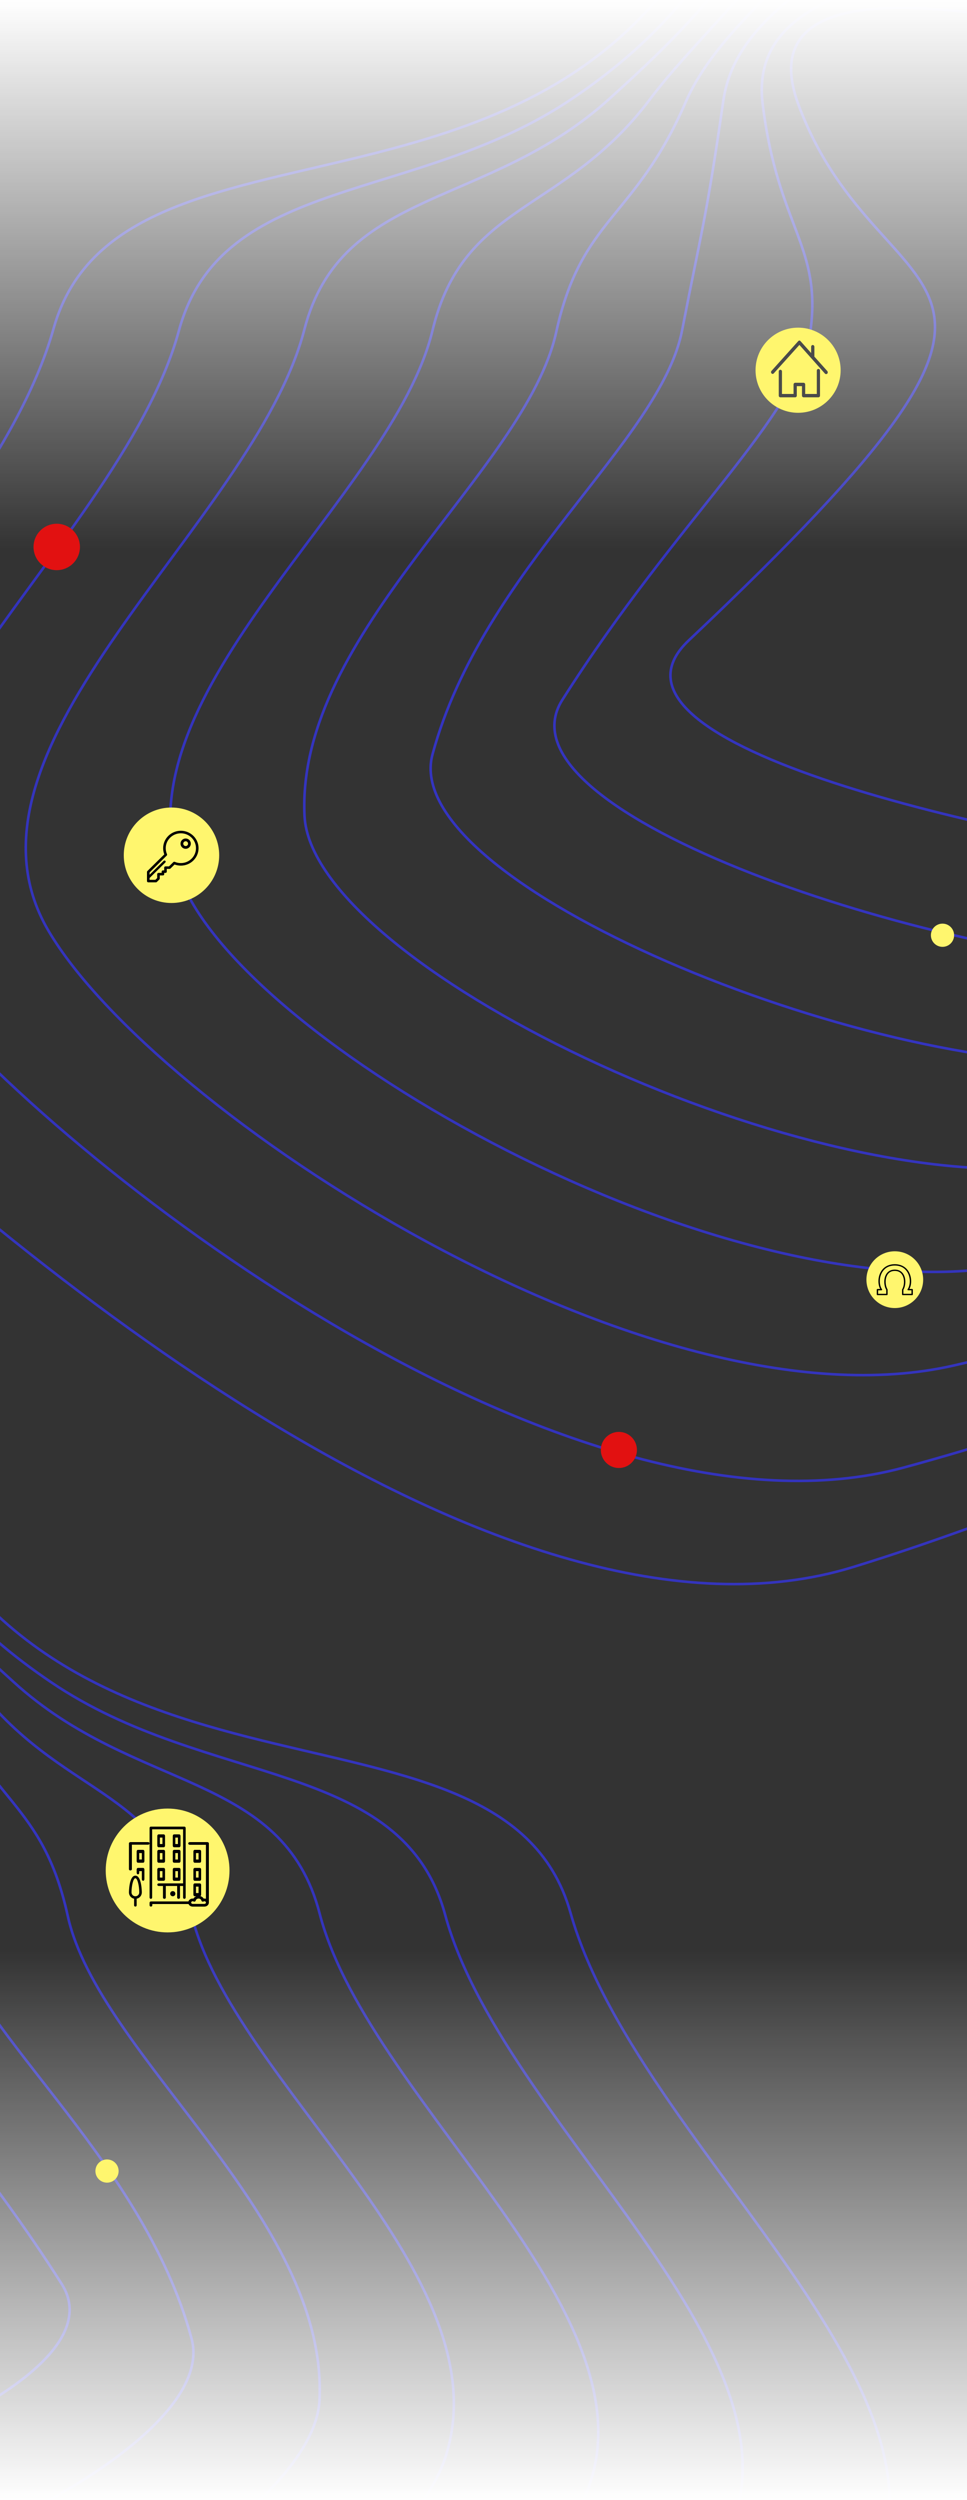 <?xml version="1.0" encoding="UTF-8"?>
<svg width="375px" height="969px" viewBox="0 0 375 969" version="1.1" xmlns="http://www.w3.org/2000/svg" xmlns:xlink="http://www.w3.org/1999/xlink">
    <rect x="0" y="0" width="375" height="969" fill="#333333" stroke="none"/>
    <!-- Generator: Sketch 51.1 (57501) - http://www.bohemiancoding.com/sketch -->
    <title>3 вариант</title>
    <desc>Created with Sketch.</desc>
    <defs>
        <linearGradient x1="50%" y1="93.192%" x2="50%" y2="0%" id="linearGradient-1">
            <stop stop-color="#FFFFFF" stop-opacity="0" offset="0%"></stop>
            <stop stop-color="#FFFFFF" offset="100%"></stop>
        </linearGradient>
    </defs>
    <g id="3-вариант" stroke="none" stroke-width="1" fill="none" fill-rule="evenodd">
        <g id="Untitled-1" transform="translate(438, 195) scale(-1, 1) translate(-438, -195) translate(-103, -224)" stroke="#3535FF">
            <path d="M386.182,289.984 C386.182,289.984 706.041,166.886 669.253,264.875 C636.756,351.636 549.075,318.564 711.969,472.284 C755.502,513.521 585.66,549.042 510.856,558.841 C436.052,568.64 351.437,621.105 331.408,531.486 C311.378,441.867 386.182,289.984 386.182,289.984 Z" id="Shape" stroke-opacity="0.683"></path>
            <path d="M361.453,248.87 C361.453,248.87 565.481,192.318 640.563,217.429 C668.106,226.616 686.469,238.866 683.204,264.59 C677.287,312.363 659.945,319.509 664.842,353.195 C669.534,385.452 716.257,424.855 760.939,495.289 C789.299,540 613.427,595.735 530.184,598.185 C446.941,600.839 363.085,629.422 328.197,566.949 C314.935,543.267 273.721,462.011 296.981,407.501 C326.156,338.495 361.453,248.87 361.453,248.87 Z" id="Shape" stroke-opacity="0.686"></path>
            <path d="M337.073,206.818 C337.073,206.818 576.941,157.863 649.269,206.614 C674.604,223.749 695.036,238.843 698.509,263.117 C705.252,309.828 706.886,312.888 714.446,351.848 C722.619,394.887 791.882,444.658 811.292,516.459 C824.777,566.638 642.322,640.479 550.175,635.787 C458.029,631.095 357.709,644.354 324.814,601.11 C300.296,594.991 215.505,477.091 250.239,411.41 C290.898,334.713 337.073,206.818 337.073,206.818 Z" id="Shape" stroke-opacity="0.694"></path>
            <path d="M312.443,166.251 C312.443,166.251 588.006,123.592 657.254,197.48 C680.541,222.381 703.01,240.546 713.02,263.406 C732.834,309.127 753.465,308.106 763.271,352.602 C775.118,406.69 864.181,469.148 860.912,540.177 C858.257,597.532 670.531,687.952 569.825,675.909 C469.12,663.663 360.856,657.335 321.84,637.129 C289.361,646.722 157.401,493.436 203.771,416.896 C255.452,331.987 312.443,166.251 312.443,166.251 Z" id="Shape" stroke-opacity="0.684"></path>
            <path d="M287.246,124.511 C287.246,124.511 599.175,88.176 664.704,187.179 C686.139,219.635 710.84,241.069 726.967,262.503 C760.447,307.003 799.234,302.104 811.278,352.116 C826.997,416.825 932.947,491.945 909.675,562.574 C888.444,626.67 698.183,734.247 588.763,714.65 C479.343,695.054 363.391,669.129 317.867,671.783 C277.243,697.095 98.21,508.479 156.595,421.316 C219.062,328.028 287.246,124.511 287.246,124.511 Z" id="Shape" stroke-opacity="0.675"></path>
            <path d="M263.434,83.23 C263.434,83.23 612.235,53.033 673.704,177.29 C693.513,217.281 720.062,241.765 742.321,261.964 C789.495,305.015 846.676,296.446 860.971,351.739 C880.576,427.231 1002.288,513.334 960.22,584.745 C919.172,654.525 727.209,780.21 609.172,753.277 C491.135,726.345 363.908,674.928 315.305,706.758 C262.209,741.647 40.226,523.739 110.68,426.007 C183.994,324.194 263.434,83.23 263.434,83.23 Z" id="Shape" stroke-opacity="0.674"></path>
            <path d="M239.019,42.401 C239.019,42.401 624.737,18.522 681.677,167.918 C699.84,215.471 728.412,242.819 756.779,262.004 C817.596,303.231 893.107,291.393 909.638,352.213 C933.108,438.543 1070.66,534.262 1009.435,608.144 C948.414,681.821 755.351,827.134 628.615,792.847 C501.879,758.559 368.408,691.005 312.285,742.436 C253.305,796.52 -18.126,539.569 64.528,431.196 C148.202,320.987 239.019,42.401 239.019,42.401 Z" id="Shape" stroke-opacity="0.676"></path>
            <path d="M214.041,0.479 C214.041,0.479 637.171,-16.873 689.424,157.259 C741.678,331.391 930.892,254.43 958.244,351.397 C985.595,448.568 1139.498,553.088 1058.872,630.253 C978.247,707.418 783.317,873.18 647.989,831.332 C512.661,789.687 373.251,704.969 308.546,777.234 C243.842,849.5 -77.231,554.517 17.274,435.503 C111.78,316.489 214.041,0.479 214.041,0.479 Z" id="Shape" stroke-opacity="0.675"></path>
        </g>
        <g id="Untitled-1" transform="translate(-737, 390)" stroke="#3535FF">
            <path d="M361.453,248.87 C361.453,248.87 565.481,192.318 640.563,217.429 C668.106,226.616 686.469,238.866 683.204,264.59 C677.287,312.363 659.945,319.509 664.842,353.195 C669.534,385.452 716.257,424.855 760.939,495.289 C789.299,540 613.427,595.735 530.184,598.185 C446.941,600.839 363.085,629.422 328.197,566.949 C314.935,543.267 273.721,462.011 296.981,407.501 C326.156,338.495 361.453,248.87 361.453,248.87 Z" id="Shape" stroke-opacity="0.686"></path>
            <path d="M337.073,206.818 C337.073,206.818 576.941,157.863 649.269,206.614 C674.604,223.749 695.036,238.843 698.509,263.117 C705.252,309.828 706.886,312.888 714.446,351.848 C722.619,394.887 791.882,444.658 811.292,516.459 C824.777,566.638 642.322,640.479 550.175,635.787 C458.029,631.095 357.709,644.354 324.814,601.11 C300.296,594.991 215.505,477.091 250.239,411.41 C290.898,334.713 337.073,206.818 337.073,206.818 Z" id="Shape" stroke-opacity="0.694"></path>
            <path d="M312.443,166.251 C312.443,166.251 588.006,123.592 657.254,197.48 C680.541,222.381 703.01,240.546 713.02,263.406 C732.834,309.127 753.465,308.106 763.271,352.602 C775.118,406.69 864.181,469.148 860.912,540.177 C858.257,597.532 670.531,687.952 569.825,675.909 C469.12,663.663 360.856,657.335 321.84,637.129 C289.361,646.722 157.401,493.436 203.771,416.896 C255.452,331.987 312.443,166.251 312.443,166.251 Z" id="Shape" stroke-opacity="0.684"></path>
            <path d="M287.246,124.511 C287.246,124.511 599.175,88.176 664.704,187.179 C686.139,219.635 710.84,241.069 726.967,262.503 C760.447,307.003 799.234,302.104 811.278,352.116 C826.997,416.825 932.947,491.945 909.675,562.574 C888.444,626.67 698.183,734.247 588.763,714.65 C479.343,695.054 363.391,669.129 317.867,671.783 C277.243,697.095 98.21,508.479 156.595,421.316 C219.062,328.028 287.246,124.511 287.246,124.511 Z" id="Shape" stroke-opacity="0.675"></path>
            <path d="M263.434,83.23 C263.434,83.23 612.235,53.033 673.704,177.29 C693.513,217.281 720.062,241.765 742.321,261.964 C789.495,305.015 846.676,296.446 860.971,351.739 C880.576,427.231 1002.288,513.334 960.22,584.745 C919.172,654.525 727.209,780.21 609.172,753.277 C491.135,726.345 363.908,674.928 315.305,706.758 C262.209,741.647 40.226,523.739 110.68,426.007 C183.994,324.194 263.434,83.23 263.434,83.23 Z" id="Shape" stroke-opacity="0.674"></path>
            <path d="M239.019,42.401 C239.019,42.401 624.737,18.522 681.677,167.918 C699.84,215.471 728.412,242.819 756.779,262.004 C817.596,303.231 893.107,291.393 909.638,352.213 C933.108,438.543 1070.66,534.262 1009.435,608.144 C948.414,681.821 755.351,827.134 628.615,792.847 C501.879,758.559 368.408,691.005 312.285,742.436 C253.305,796.52 -18.126,539.569 64.528,431.196 C148.202,320.987 239.019,42.401 239.019,42.401 Z" id="Shape" stroke-opacity="0.676"></path>
            <path d="M214.041,0.479 C214.041,0.479 637.171,-16.873 689.424,157.259 C741.678,331.391 930.892,254.43 958.244,351.397 C985.595,448.568 1139.498,553.088 1058.872,630.253 C978.247,707.418 783.317,873.18 647.989,831.332 C512.661,789.687 373.251,704.969 308.546,777.234 C243.842,849.5 -77.231,554.517 17.274,435.503 C111.78,316.489 214.041,0.479 214.041,0.479 Z" id="Shape" stroke-opacity="0.675"></path>
        </g>
        <rect id="Rectangle-2" fill="url(#linearGradient-1)" x="0" y="0" width="375" height="228"></rect>
        <rect id="Rectangle-2" fill="url(#linearGradient-1)" transform="translate(187.5, 855) scale(1, -1) translate(-187.5, -855) " x="0" y="741" width="375" height="228"></rect>
        <circle id="Oval-2" fill="#FFF66E" cx="309.5" cy="143.5" r="16.5"></circle>
        <circle id="Oval-2" fill="#FFF66E" cx="66.5" cy="331.5" r="18.5"></circle>
        <circle id="Oval-2" fill="#E21111" cx="22" cy="212" r="9"></circle>
        <circle id="Oval-2" fill="#FFF66E" cx="365.5" cy="362.5" r="4.5"></circle>
        <circle id="Oval-2" fill="#E21111" cx="240" cy="562" r="7"></circle>
        <circle id="Oval-2" fill="#FFF66E" cx="41.5" cy="841.5" r="4.5"></circle>
        <circle id="Oval-2" fill="#FFF66E" cx="347" cy="496" r="11"></circle>
        <circle id="Oval-2" fill="#FFF66E" cx="65" cy="725" r="24"></circle>
        <g id="house-outline" transform="translate(299, 132)" fill="#4A4A4A" fill-rule="nonzero">
            <path d="M18.388,11 C18.03,11 17.753,11.287 17.753,11.662 L17.753,20.7 L13.251,20.7 L13.251,17.009 C13.251,16.663 12.974,16.36 12.639,16.36 L9.384,16.36 C9.026,16.36 8.737,16.663 8.737,17.009 L8.737,20.7 L4.247,20.7 L4.247,11.962 C4.247,11.613 3.97,11.323 3.612,11.323 C3.277,11.323 3,11.613 3,11.962 L3,21.361 C3,21.71 3.277,22 3.612,22 L9.384,22 C9.719,22 9.996,21.71 9.996,21.361 L9.996,17.671 L12.004,17.671 L12.004,21.361 C12.004,21.71 12.281,22 12.639,22 L18.388,22 C18.723,22 19,21.71 19,21.361 L19,11.662 C19,11.287 18.723,11 18.388,11 Z" id="Shape"></path>
            <path d="M21.82,11.819 L16.817,6.232 L16.817,2.423 C16.817,2.026 16.529,1.72 16.171,1.72 C15.837,1.72 15.56,2.026 15.56,2.423 L15.56,4.835 L11.433,0.219 C11.307,0.077 11.156,0 11.007,0 C10.834,0 10.684,0.079 10.557,0.219 L0.193,11.742 C-0.056,12.018 -0.072,12.461 0.193,12.716 C0.423,13.011 0.82,12.992 1.069,12.716 L11.007,1.693 L20.921,12.82 C21.025,12.934 21.175,13 21.371,13 C21.544,13 21.694,12.934 21.82,12.82 C22.051,12.562 22.068,12.098 21.82,11.819 Z" id="Shape"></path>
        </g>
        <g id="building" transform="translate(50, 708)" fill="#000000" fill-rule="nonzero">
            <path d="M23.467,29 L8.533,29 C8.239,29 8,29.224 8,29.5 L8,30.5 C8,30.776 8.239,31 8.533,31 C8.828,31 9.067,30.776 9.067,30.5 L9.067,30 L23.467,30 C23.761,30 24,29.776 24,29.5 C24,29.224 23.761,29 23.467,29 Z" id="Shape"></path>
            <path d="M11,13.375 C11,13.72 11.224,14 11.5,14 L13.5,14 C13.776,14 14,13.72 14,13.375 L14,9.625 C14,9.28 13.776,9 13.5,9 L11.5,9 C11.224,9 11,9.28 11,9.625 L11,13.375 L11,13.375 Z M12,10.25 L13,10.25 L13,12.75 L12,12.75 L12,10.25 Z" id="Shape"></path>
            <path d="M7.429,6 L0.571,6 C0.256,6 0,6.224 0,6.5 L0,16.5 C0,16.776 0.256,17 0.571,17 C0.887,17 1.143,16.776 1.143,16.5 L1.143,7 L7.429,7 C7.744,7 8,6.776 8,6.5 C8,6.224 7.744,6 7.429,6 Z" id="Shape"></path>
            <path d="M25,26.375 C25,26.72 25.224,27 25.5,27 L27.5,27 C27.776,27 28,26.72 28,26.375 L28,22.625 C28,22.28 27.776,22 27.5,22 L25.5,22 C25.224,22 25,22.28 25,22.625 L25,26.375 Z M26,23.25 L27,23.25 L27,25.75 L26,25.75 L26,23.25 Z" id="Shape"></path>
            <path d="M2.5,19 C0.028,19 0,25.435 0,25.5 C0,26.707 0.861,27.717 2,27.949 L2,30.5 C2,30.776 2.224,31 2.5,31 C2.776,31 3,30.776 3,30.5 L3,27.949 C4.139,27.717 5,26.707 5,25.5 C5,25.435 4.972,19 2.5,19 Z M2.5,27 C1.673,27 1,26.327 1,25.5 C1,23.009 1.669,20 2.5,20 C3.331,20 4,23.009 4,25.5 C4,26.327 3.327,27 2.5,27 Z" id="Shape"></path>
            <path d="M5.5,16 L3.5,16 C3.224,16 3,16.28 3,16.625 L3,17.875 C3,18.22 3.224,18.5 3.5,18.5 C3.776,18.5 4,18.22 4,17.875 L4,17.25 L5,17.25 L5,20.375 C5,20.72 5.224,21 5.5,21 C5.776,21 6,20.72 6,20.375 L6,16.625 C6,16.28 5.776,16 5.5,16 Z" id="Shape"></path>
            <path d="M25.5,14 L27.5,14 C27.776,14 28,13.72 28,13.375 L28,9.625 C28,9.28 27.776,9 27.5,9 L25.5,9 C25.224,9 25,9.28 25,9.625 L25,13.375 C25,13.72 25.224,14 25.5,14 Z M26,10.25 L27,10.25 L27,12.75 L26,12.75 L26,10.25 Z" id="Shape"></path>
            <path d="M5.5,9 L3.5,9 C3.224,9 3,9.28 3,9.625 L3,13.375 C3,13.72 3.224,14 3.5,14 L5.5,14 C5.776,14 6,13.72 6,13.375 L6,9.625 C6,9.28 5.776,9 5.5,9 Z M5,12.75 L4,12.75 L4,10.25 L5,10.25 L5,12.75 L5,12.75 Z" id="Shape"></path>
            <path d="M17,13.375 C17,13.72 17.224,14 17.5,14 L19.5,14 C19.776,14 20,13.72 20,13.375 L20,9.625 C20,9.28 19.776,9 19.5,9 L17.5,9 C17.224,9 17,9.28 17,9.625 L17,13.375 Z M18,10.25 L19,10.25 L19,12.75 L18,12.75 L18,10.25 Z" id="Shape"></path>
            <path d="M30.429,6 L23.571,6 C23.256,6 23,6.233 23,6.521 C23,6.808 23.256,7.042 23.571,7.042 L29.857,7.042 L29.857,27.971 C29.678,27.912 29.487,27.875 29.286,27.875 C29.187,27.875 29.089,27.883 28.992,27.898 C28.598,27.251 27.848,26.833 27,26.833 C26.153,26.833 25.402,27.251 25.008,27.898 C24.912,27.883 24.813,27.875 24.714,27.875 C23.769,27.875 23,28.576 23,29.438 C23,30.299 23.769,31 24.714,31 L29.286,31 C30.231,31 31,30.299 31,29.438 L31,6.521 C31,6.233 30.744,6 30.429,6 Z M29.286,29.958 L24.714,29.958 C24.399,29.958 24.143,29.724 24.143,29.438 C24.143,29.151 24.399,28.917 24.714,28.917 C24.824,28.917 24.928,28.945 25.024,29.002 C25.181,29.093 25.376,29.11 25.549,29.046 C25.721,28.983 25.849,28.846 25.89,28.681 C26.011,28.207 26.467,27.875 27,27.875 C27.533,27.875 27.989,28.207 28.11,28.681 C28.151,28.846 28.279,28.983 28.451,29.046 C28.623,29.11 28.819,29.093 28.976,29.002 C29.348,28.783 29.857,29.051 29.857,29.438 C29.857,29.724 29.601,29.958 29.286,29.958 Z" id="Shape"></path>
            <path d="M17.5,8 L19.5,8 C19.776,8 20,7.72 20,7.375 L20,3.625 C20,3.28 19.776,3 19.5,3 L17.5,3 C17.224,3 17,3.28 17,3.625 L17,7.375 C17,7.72 17.224,8 17.5,8 Z M18,4.25 L19,4.25 L19,6.75 L18,6.75 L18,4.25 Z" id="Shape"></path>
            <path d="M17,20.375 C17,20.72 17.224,21 17.5,21 L19.5,21 C19.776,21 20,20.72 20,20.375 L20,16.625 C20,16.28 19.776,16 19.5,16 L17.5,16 C17.224,16 17,16.28 17,16.625 L17,20.375 Z M18,17.25 L19,17.25 L19,19.75 L18,19.75 L18,17.25 Z" id="Shape"></path>
            <path d="M11.5,8 L13.5,8 C13.776,8 14,7.72 14,7.375 L14,3.625 C14,3.28 13.776,3 13.5,3 L11.5,3 C11.224,3 11,3.28 11,3.625 L11,7.375 C11,7.72 11.224,8 11.5,8 Z M12,4.25 L13,4.25 L13,6.75 L12,6.75 L12,4.25 Z" id="Shape"></path>
            <path d="M16.29,25.279 C16.11,25.47 16,25.732 16,25.994 C16,26.255 16.11,26.517 16.29,26.708 C16.48,26.889 16.74,27 17,27 C17.26,27 17.52,26.889 17.71,26.708 C17.89,26.517 18,26.255 18,25.994 C18,25.732 17.89,25.471 17.71,25.279 C17.33,24.907 16.67,24.907 16.29,25.279 Z" id="Shape"></path>
            <path d="M11,20.375 C11,20.72 11.224,21 11.5,21 L13.5,21 C13.776,21 14,20.72 14,20.375 L14,16.625 C14,16.28 13.776,16 13.5,16 L11.5,16 C11.224,16 11,16.28 11,16.625 L11,20.375 L11,20.375 Z M12,17.25 L13,17.25 L13,19.75 L12,19.75 L12,17.25 Z" id="Shape"></path>
            <path d="M11,22.5 C11,22.776 11.246,23 11.55,23 L13.2,23 L13.2,27.5 C13.2,27.776 13.446,28 13.75,28 C14.054,28 14.3,27.776 14.3,27.5 L14.3,23 L18.7,23 L18.7,27.5 C18.7,27.776 18.946,28 19.25,28 C19.554,28 19.8,27.776 19.8,27.5 L19.8,23 L21.45,23 C21.754,23 22,22.776 22,22.5 C22,22.224 21.754,22 21.45,22 L11.55,22 C11.246,22 11,22.224 11,22.5 Z" id="Shape"></path>
            <path d="M25,20.375 C25,20.72 25.224,21 25.5,21 L27.5,21 C27.776,21 28,20.72 28,20.375 L28,16.625 C28,16.28 27.776,16 27.5,16 L25.5,16 C25.224,16 25,16.28 25,16.625 L25,20.375 Z M26,17.25 L27,17.25 L27,19.75 L26,19.75 L26,17.25 Z" id="Shape"></path>
            <path d="M21.5,0 L8.5,0 C8.224,0 8,0.232 8,0.518 L8,27.482 C8,27.768 8.224,28 8.5,28 C8.776,28 9,27.768 9,27.482 L9,1.037 L21,1.037 L21,27.482 C21,27.768 21.224,28 21.5,28 C21.776,28 22,27.768 22,27.482 L22,0.518 C22,0.232 21.776,0 21.5,0 Z" id="Shape"></path>
        </g>
        <g id="key-(1)" transform="translate(57, 322)" fill="#000000" fill-rule="nonzero">
            <path d="M13.134,0 C9.347,0 6.267,3.032 6.267,6.76 C6.267,7.588 6.417,8.394 6.712,9.158 L0.147,15.622 C0.053,15.715 0,15.84 0,15.971 L0,19.507 C0,19.779 0.224,20 0.5,20 L3.461,20 C3.594,20 3.721,19.948 3.815,19.856 L4.812,18.875 C4.906,18.783 4.959,18.657 4.959,18.527 L4.959,17.321 L6.183,17.321 C6.459,17.321 6.683,17.1 6.683,16.828 L6.683,16.345 L7.174,16.345 C7.45,16.345 7.674,16.125 7.674,15.852 L7.674,14.793 L8.751,14.793 C8.883,14.793 9.011,14.741 9.105,14.648 L10.697,13.081 C11.473,13.372 12.292,13.519 13.134,13.519 C16.92,13.519 20,10.487 20,6.76 C20,3.032 16.92,0 13.134,0 Z M13.134,12.534 C12.315,12.534 11.522,12.371 10.779,12.05 C10.587,11.967 10.37,12.013 10.229,12.149 C10.227,12.15 10.226,12.151 10.224,12.153 L8.544,13.807 L7.174,13.807 C6.897,13.807 6.673,14.028 6.673,14.3 L6.673,15.36 L6.183,15.36 C5.907,15.36 5.682,15.58 5.682,15.852 L5.682,16.335 L4.459,16.335 C4.183,16.335 3.958,16.556 3.958,16.828 L3.958,18.322 L3.254,19.015 L1.001,19.015 L1.001,18.319 L7.117,12.297 C7.293,12.124 7.293,11.844 7.117,11.671 C6.941,11.497 6.656,11.497 6.48,11.671 L1.001,17.065 L1.001,16.175 L7.655,9.624 C7.656,9.622 7.658,9.621 7.659,9.619 C7.797,9.48 7.844,9.267 7.759,9.077 C7.433,8.346 7.268,7.566 7.268,6.76 C7.268,3.576 9.899,0.985 13.134,0.985 C16.368,0.985 18.999,3.576 18.999,6.76 C18.999,9.944 16.368,12.534 13.134,12.534 Z" id="Shape"></path>
            <path d="M15,3 C13.897,3 13,3.897 13,5 C13,6.103 13.897,7 15,7 C16.103,7 17,6.103 17,5 C17,3.897 16.103,3 15,3 Z M15,5.932 C14.486,5.932 14.068,5.514 14.068,5 C14.068,4.486 14.486,4.068 15,4.068 C15.514,4.068 15.932,4.486 15.932,5 C15.932,5.514 15.514,5.932 15,5.932 Z" id="Shape"></path>
        </g>
        <g id="horseshoe" transform="translate(340, 490)" fill="#000000" fill-rule="nonzero">
            <path d="M13.729,9.604 L12.665,9.604 C13.53,8.036 13.699,5.326 12.492,3.092 C11.415,1.098 9.463,0 7,0 C4.537,0 2.585,1.098 1.509,3.092 C0.304,5.326 0.475,8.022 1.335,9.604 L0.271,9.604 C0.121,9.604 0,9.721 0,9.865 L0,11.739 C0,11.883 0.121,12 0.271,12 L3.946,12 C4.095,12 4.217,11.883 4.217,11.739 C4.219,11.721 4.219,11.704 4.217,11.687 L4.217,9.857 C4.217,9.808 4.202,9.761 4.176,9.719 C3.363,8.451 3.119,5.874 4.084,4.203 C4.697,3.152 5.67,2.613 7,2.613 C8.331,2.613 9.303,3.152 9.924,4.21 C10.889,5.88 10.659,8.46 9.846,9.726 C9.819,9.768 9.805,9.816 9.805,9.865 L9.805,11.739 C9.805,11.883 9.926,12 10.076,12 L13.729,12 C13.879,12 14,11.883 14,11.739 L14,9.865 C14,9.721 13.879,9.604 13.729,9.604 Z M13.459,11.477 L10.331,11.477 L10.331,9.938 C11.214,8.502 11.45,5.786 10.396,3.957 C9.697,2.744 8.521,2.091 7,2.091 C5.479,2.091 4.304,2.744 3.613,3.957 C2.558,5.786 2.8,8.502 3.677,9.938 L3.677,11.477 L0.542,11.477 L0.542,10.127 L1.819,10.127 C1.968,10.125 2.089,10.01 2.089,9.864 C2.089,9.812 2.072,9.76 2.04,9.716 C1.076,8.386 0.783,5.569 1.987,3.332 C2.683,2.051 4.115,0.523 7,0.523 C9.886,0.523 11.317,2.051 12.013,3.332 C13.222,5.569 12.93,8.386 11.966,9.713 C11.88,9.832 11.91,9.995 12.034,10.077 C12.079,10.107 12.133,10.124 12.187,10.124 L13.464,10.124 L13.459,11.477 Z" id="Shape"></path>
        </g>
    </g>
</svg>